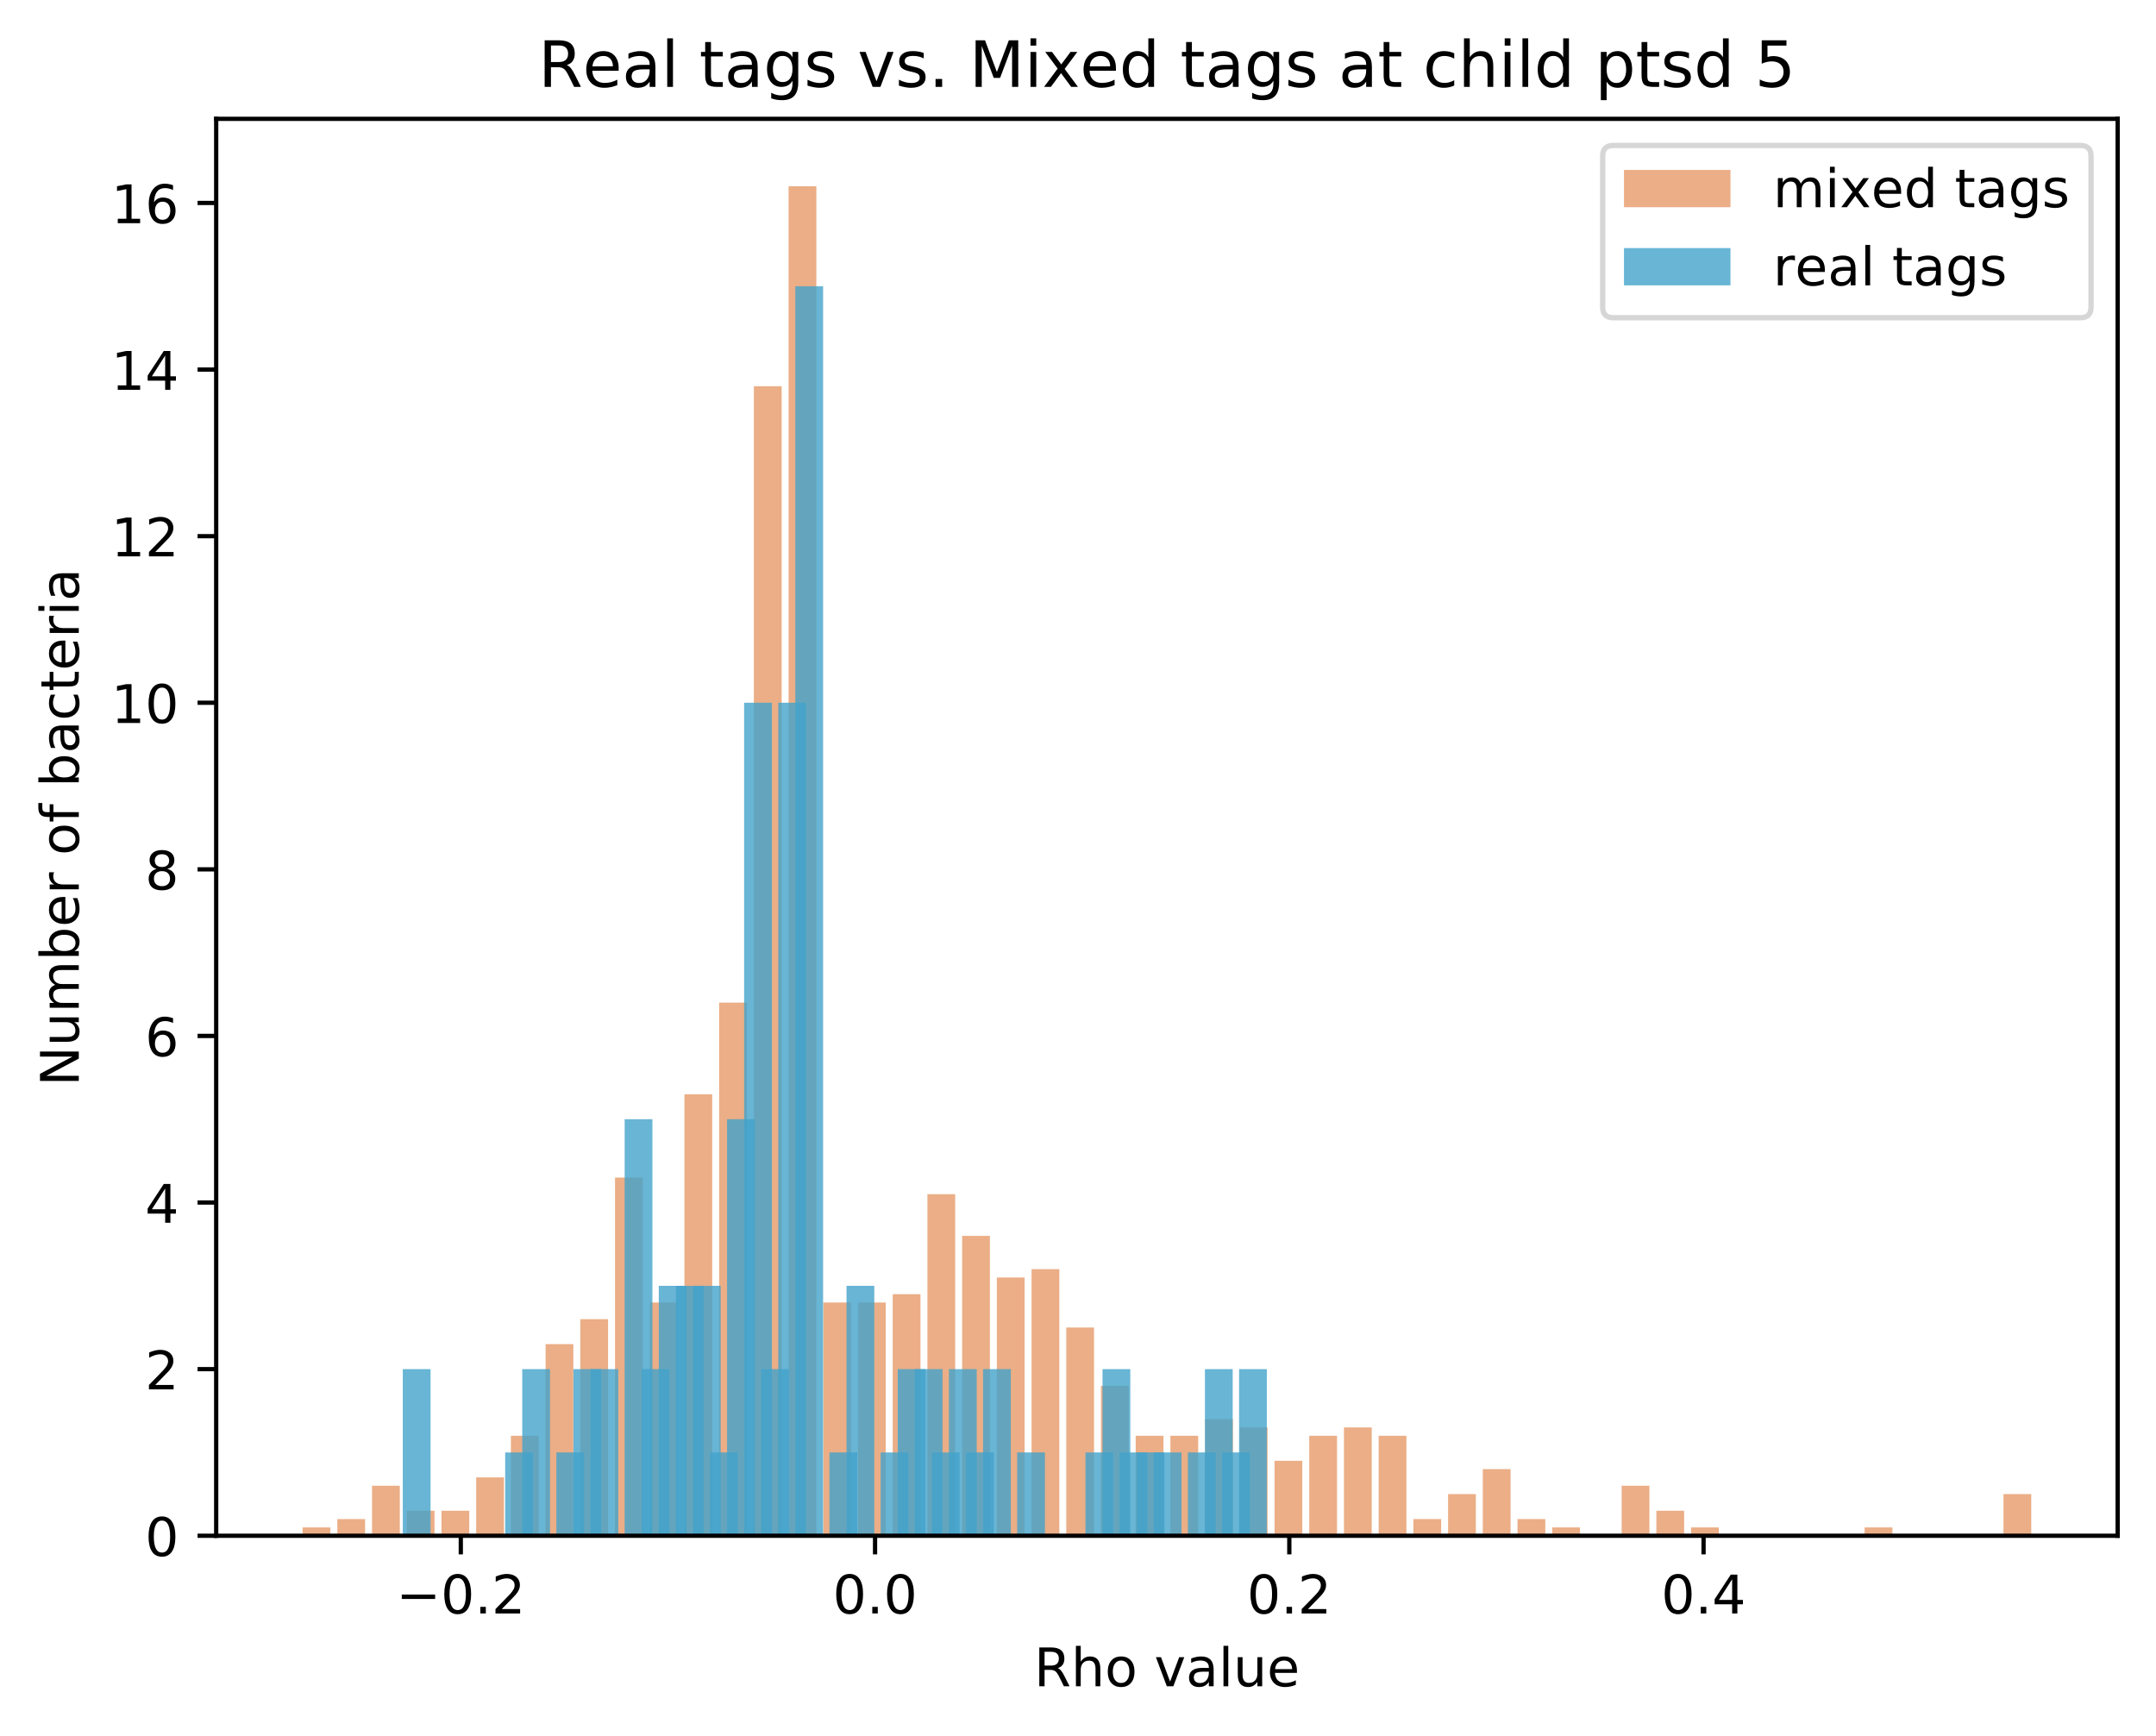 <?xml version="1.0" encoding="utf-8" standalone="no"?>
<!DOCTYPE svg PUBLIC "-//W3C//DTD SVG 1.1//EN"
  "http://www.w3.org/Graphics/SVG/1.1/DTD/svg11.dtd">
<!-- Created with matplotlib (https://matplotlib.org/) -->
<svg height="325.986pt" version="1.1" viewBox="0 0 404.923 325.986" width="404.923pt" xmlns="http://www.w3.org/2000/svg" xmlns:xlink="http://www.w3.org/1999/xlink">
 <defs>
  <style type="text/css">
*{stroke-linecap:butt;stroke-linejoin:round;}
  </style>
 </defs>
 <g id="figure_1">
  <g id="patch_1">
   <path d="M 0 325.986 
L 404.923 325.986 
L 404.923 0 
L 0 0 
z
" style="fill:#ffffff;"/>
  </g>
  <g id="axes_1">
   <g id="patch_2">
    <path d="M 40.603 288.43 
L 397.723 288.43 
L 397.723 22.318 
L 40.603 22.318 
z
" style="fill:#ffffff;"/>
   </g>
   <g id="patch_3">
    <path clip-path="url(#p19f47b5f34)" d="M 56.836 288.43 
L 62.051 288.43 
L 62.051 286.866 
L 56.836 286.866 
z
" style="fill:#d95f0e;opacity:0.5;"/>
   </g>
   <g id="patch_4">
    <path clip-path="url(#p19f47b5f34)" d="M 63.355 288.43 
L 68.57 288.43 
L 68.57 285.301 
L 63.355 285.301 
z
" style="fill:#d95f0e;opacity:0.5;"/>
   </g>
   <g id="patch_5">
    <path clip-path="url(#p19f47b5f34)" d="M 69.874 288.43 
L 75.09 288.43 
L 75.09 279.043 
L 69.874 279.043 
z
" style="fill:#d95f0e;opacity:0.5;"/>
   </g>
   <g id="patch_6">
    <path clip-path="url(#p19f47b5f34)" d="M 76.393 288.43 
L 81.609 288.43 
L 81.609 283.737 
L 76.393 283.737 
z
" style="fill:#d95f0e;opacity:0.5;"/>
   </g>
   <g id="patch_7">
    <path clip-path="url(#p19f47b5f34)" d="M 82.913 288.43 
L 88.128 288.43 
L 88.128 283.737 
L 82.913 283.737 
z
" style="fill:#d95f0e;opacity:0.5;"/>
   </g>
   <g id="patch_8">
    <path clip-path="url(#p19f47b5f34)" d="M 89.432 288.43 
L 94.647 288.43 
L 94.647 277.479 
L 89.432 277.479 
z
" style="fill:#d95f0e;opacity:0.5;"/>
   </g>
   <g id="patch_9">
    <path clip-path="url(#p19f47b5f34)" d="M 95.951 288.43 
L 101.166 288.43 
L 101.166 269.657 
L 95.951 269.657 
z
" style="fill:#d95f0e;opacity:0.5;"/>
   </g>
   <g id="patch_10">
    <path clip-path="url(#p19f47b5f34)" d="M 102.47 288.43 
L 107.685 288.43 
L 107.685 252.448 
L 102.47 252.448 
z
" style="fill:#d95f0e;opacity:0.5;"/>
   </g>
   <g id="patch_11">
    <path clip-path="url(#p19f47b5f34)" d="M 108.989 288.43 
L 114.205 288.43 
L 114.205 247.755 
L 108.989 247.755 
z
" style="fill:#d95f0e;opacity:0.5;"/>
   </g>
   <g id="patch_12">
    <path clip-path="url(#p19f47b5f34)" d="M 115.508 288.43 
L 120.724 288.43 
L 120.724 221.159 
L 115.508 221.159 
z
" style="fill:#d95f0e;opacity:0.5;"/>
   </g>
   <g id="patch_13">
    <path clip-path="url(#p19f47b5f34)" d="M 122.028 288.43 
L 127.243 288.43 
L 127.243 244.626 
L 122.028 244.626 
z
" style="fill:#d95f0e;opacity:0.5;"/>
   </g>
   <g id="patch_14">
    <path clip-path="url(#p19f47b5f34)" d="M 128.547 288.43 
L 133.762 288.43 
L 133.762 205.515 
L 128.547 205.515 
z
" style="fill:#d95f0e;opacity:0.5;"/>
   </g>
   <g id="patch_15">
    <path clip-path="url(#p19f47b5f34)" d="M 135.066 288.43 
L 140.281 288.43 
L 140.281 188.306 
L 135.066 188.306 
z
" style="fill:#d95f0e;opacity:0.5;"/>
   </g>
   <g id="patch_16">
    <path clip-path="url(#p19f47b5f34)" d="M 141.585 288.43 
L 146.8 288.43 
L 146.8 72.537 
L 141.585 72.537 
z
" style="fill:#d95f0e;opacity:0.5;"/>
   </g>
   <g id="patch_17">
    <path clip-path="url(#p19f47b5f34)" d="M 148.104 288.43 
L 153.32 288.43 
L 153.32 34.99 
L 148.104 34.99 
z
" style="fill:#d95f0e;opacity:0.5;"/>
   </g>
   <g id="patch_18">
    <path clip-path="url(#p19f47b5f34)" d="M 154.623 288.43 
L 159.839 288.43 
L 159.839 244.626 
L 154.623 244.626 
z
" style="fill:#d95f0e;opacity:0.5;"/>
   </g>
   <g id="patch_19">
    <path clip-path="url(#p19f47b5f34)" d="M 161.143 288.43 
L 166.358 288.43 
L 166.358 244.626 
L 161.143 244.626 
z
" style="fill:#d95f0e;opacity:0.5;"/>
   </g>
   <g id="patch_20">
    <path clip-path="url(#p19f47b5f34)" d="M 167.662 288.43 
L 172.877 288.43 
L 172.877 243.061 
L 167.662 243.061 
z
" style="fill:#d95f0e;opacity:0.5;"/>
   </g>
   <g id="patch_21">
    <path clip-path="url(#p19f47b5f34)" d="M 174.181 288.43 
L 179.396 288.43 
L 179.396 224.288 
L 174.181 224.288 
z
" style="fill:#d95f0e;opacity:0.5;"/>
   </g>
   <g id="patch_22">
    <path clip-path="url(#p19f47b5f34)" d="M 180.7 288.43 
L 185.915 288.43 
L 185.915 232.11 
L 180.7 232.11 
z
" style="fill:#d95f0e;opacity:0.5;"/>
   </g>
   <g id="patch_23">
    <path clip-path="url(#p19f47b5f34)" d="M 187.219 288.43 
L 192.435 288.43 
L 192.435 239.932 
L 187.219 239.932 
z
" style="fill:#d95f0e;opacity:0.5;"/>
   </g>
   <g id="patch_24">
    <path clip-path="url(#p19f47b5f34)" d="M 193.738 288.43 
L 198.954 288.43 
L 198.954 238.368 
L 193.738 238.368 
z
" style="fill:#d95f0e;opacity:0.5;"/>
   </g>
   <g id="patch_25">
    <path clip-path="url(#p19f47b5f34)" d="M 200.258 288.43 
L 205.473 288.43 
L 205.473 249.319 
L 200.258 249.319 
z
" style="fill:#d95f0e;opacity:0.5;"/>
   </g>
   <g id="patch_26">
    <path clip-path="url(#p19f47b5f34)" d="M 206.777 288.43 
L 211.992 288.43 
L 211.992 260.27 
L 206.777 260.27 
z
" style="fill:#d95f0e;opacity:0.5;"/>
   </g>
   <g id="patch_27">
    <path clip-path="url(#p19f47b5f34)" d="M 213.296 288.43 
L 218.511 288.43 
L 218.511 269.657 
L 213.296 269.657 
z
" style="fill:#d95f0e;opacity:0.5;"/>
   </g>
   <g id="patch_28">
    <path clip-path="url(#p19f47b5f34)" d="M 219.815 288.43 
L 225.03 288.43 
L 225.03 269.657 
L 219.815 269.657 
z
" style="fill:#d95f0e;opacity:0.5;"/>
   </g>
   <g id="patch_29">
    <path clip-path="url(#p19f47b5f34)" d="M 226.334 288.43 
L 231.55 288.43 
L 231.55 266.528 
L 226.334 266.528 
z
" style="fill:#d95f0e;opacity:0.5;"/>
   </g>
   <g id="patch_30">
    <path clip-path="url(#p19f47b5f34)" d="M 232.853 288.43 
L 238.069 288.43 
L 238.069 268.092 
L 232.853 268.092 
z
" style="fill:#d95f0e;opacity:0.5;"/>
   </g>
   <g id="patch_31">
    <path clip-path="url(#p19f47b5f34)" d="M 239.373 288.43 
L 244.588 288.43 
L 244.588 274.35 
L 239.373 274.35 
z
" style="fill:#d95f0e;opacity:0.5;"/>
   </g>
   <g id="patch_32">
    <path clip-path="url(#p19f47b5f34)" d="M 245.892 288.43 
L 251.107 288.43 
L 251.107 269.657 
L 245.892 269.657 
z
" style="fill:#d95f0e;opacity:0.5;"/>
   </g>
   <g id="patch_33">
    <path clip-path="url(#p19f47b5f34)" d="M 252.411 288.43 
L 257.626 288.43 
L 257.626 268.092 
L 252.411 268.092 
z
" style="fill:#d95f0e;opacity:0.5;"/>
   </g>
   <g id="patch_34">
    <path clip-path="url(#p19f47b5f34)" d="M 258.93 288.43 
L 264.145 288.43 
L 264.145 269.657 
L 258.93 269.657 
z
" style="fill:#d95f0e;opacity:0.5;"/>
   </g>
   <g id="patch_35">
    <path clip-path="url(#p19f47b5f34)" d="M 265.449 288.43 
L 270.665 288.43 
L 270.665 285.301 
L 265.449 285.301 
z
" style="fill:#d95f0e;opacity:0.5;"/>
   </g>
   <g id="patch_36">
    <path clip-path="url(#p19f47b5f34)" d="M 271.968 288.43 
L 277.184 288.43 
L 277.184 280.608 
L 271.968 280.608 
z
" style="fill:#d95f0e;opacity:0.5;"/>
   </g>
   <g id="patch_37">
    <path clip-path="url(#p19f47b5f34)" d="M 278.488 288.43 
L 283.703 288.43 
L 283.703 275.915 
L 278.488 275.915 
z
" style="fill:#d95f0e;opacity:0.5;"/>
   </g>
   <g id="patch_38">
    <path clip-path="url(#p19f47b5f34)" d="M 285.007 288.43 
L 290.222 288.43 
L 290.222 285.301 
L 285.007 285.301 
z
" style="fill:#d95f0e;opacity:0.5;"/>
   </g>
   <g id="patch_39">
    <path clip-path="url(#p19f47b5f34)" d="M 291.526 288.43 
L 296.741 288.43 
L 296.741 286.866 
L 291.526 286.866 
z
" style="fill:#d95f0e;opacity:0.5;"/>
   </g>
   <g id="patch_40">
    <path clip-path="url(#p19f47b5f34)" d="M 298.045 288.43 
L 303.26 288.43 
L 303.26 288.43 
L 298.045 288.43 
z
" style="fill:#d95f0e;opacity:0.5;"/>
   </g>
   <g id="patch_41">
    <path clip-path="url(#p19f47b5f34)" d="M 304.564 288.43 
L 309.78 288.43 
L 309.78 279.043 
L 304.564 279.043 
z
" style="fill:#d95f0e;opacity:0.5;"/>
   </g>
   <g id="patch_42">
    <path clip-path="url(#p19f47b5f34)" d="M 311.083 288.43 
L 316.299 288.43 
L 316.299 283.737 
L 311.083 283.737 
z
" style="fill:#d95f0e;opacity:0.5;"/>
   </g>
   <g id="patch_43">
    <path clip-path="url(#p19f47b5f34)" d="M 317.603 288.43 
L 322.818 288.43 
L 322.818 286.866 
L 317.603 286.866 
z
" style="fill:#d95f0e;opacity:0.5;"/>
   </g>
   <g id="patch_44">
    <path clip-path="url(#p19f47b5f34)" d="M 324.122 288.43 
L 329.337 288.43 
L 329.337 288.43 
L 324.122 288.43 
z
" style="fill:#d95f0e;opacity:0.5;"/>
   </g>
   <g id="patch_45">
    <path clip-path="url(#p19f47b5f34)" d="M 330.641 288.43 
L 335.856 288.43 
L 335.856 288.43 
L 330.641 288.43 
z
" style="fill:#d95f0e;opacity:0.5;"/>
   </g>
   <g id="patch_46">
    <path clip-path="url(#p19f47b5f34)" d="M 337.16 288.43 
L 342.375 288.43 
L 342.375 288.43 
L 337.16 288.43 
z
" style="fill:#d95f0e;opacity:0.5;"/>
   </g>
   <g id="patch_47">
    <path clip-path="url(#p19f47b5f34)" d="M 343.679 288.43 
L 348.895 288.43 
L 348.895 288.43 
L 343.679 288.43 
z
" style="fill:#d95f0e;opacity:0.5;"/>
   </g>
   <g id="patch_48">
    <path clip-path="url(#p19f47b5f34)" d="M 350.198 288.43 
L 355.414 288.43 
L 355.414 286.866 
L 350.198 286.866 
z
" style="fill:#d95f0e;opacity:0.5;"/>
   </g>
   <g id="patch_49">
    <path clip-path="url(#p19f47b5f34)" d="M 356.718 288.43 
L 361.933 288.43 
L 361.933 288.43 
L 356.718 288.43 
z
" style="fill:#d95f0e;opacity:0.5;"/>
   </g>
   <g id="patch_50">
    <path clip-path="url(#p19f47b5f34)" d="M 363.237 288.43 
L 368.452 288.43 
L 368.452 288.43 
L 363.237 288.43 
z
" style="fill:#d95f0e;opacity:0.5;"/>
   </g>
   <g id="patch_51">
    <path clip-path="url(#p19f47b5f34)" d="M 369.756 288.43 
L 374.971 288.43 
L 374.971 288.43 
L 369.756 288.43 
z
" style="fill:#d95f0e;opacity:0.5;"/>
   </g>
   <g id="patch_52">
    <path clip-path="url(#p19f47b5f34)" d="M 376.275 288.43 
L 381.49 288.43 
L 381.49 280.608 
L 376.275 280.608 
z
" style="fill:#d95f0e;opacity:0.5;"/>
   </g>
   <g id="patch_53">
    <path clip-path="url(#p19f47b5f34)" d="M 75.647 288.43 
L 80.862 288.43 
L 80.862 257.141 
L 75.647 257.141 
z
" style="fill:#43a2ca;opacity:0.8;"/>
   </g>
   <g id="patch_54">
    <path clip-path="url(#p19f47b5f34)" d="M 78.852 288.43 
L 84.068 288.43 
L 84.068 288.43 
L 78.852 288.43 
z
" style="fill:#43a2ca;opacity:0.8;"/>
   </g>
   <g id="patch_55">
    <path clip-path="url(#p19f47b5f34)" d="M 82.058 288.43 
L 87.273 288.43 
L 87.273 288.43 
L 82.058 288.43 
z
" style="fill:#43a2ca;opacity:0.8;"/>
   </g>
   <g id="patch_56">
    <path clip-path="url(#p19f47b5f34)" d="M 85.263 288.43 
L 90.478 288.43 
L 90.478 288.43 
L 85.263 288.43 
z
" style="fill:#43a2ca;opacity:0.8;"/>
   </g>
   <g id="patch_57">
    <path clip-path="url(#p19f47b5f34)" d="M 88.469 288.43 
L 93.684 288.43 
L 93.684 288.43 
L 88.469 288.43 
z
" style="fill:#43a2ca;opacity:0.8;"/>
   </g>
   <g id="patch_58">
    <path clip-path="url(#p19f47b5f34)" d="M 91.674 288.43 
L 96.889 288.43 
L 96.889 288.43 
L 91.674 288.43 
z
" style="fill:#43a2ca;opacity:0.8;"/>
   </g>
   <g id="patch_59">
    <path clip-path="url(#p19f47b5f34)" d="M 94.879 288.43 
L 100.095 288.43 
L 100.095 272.786 
L 94.879 272.786 
z
" style="fill:#43a2ca;opacity:0.8;"/>
   </g>
   <g id="patch_60">
    <path clip-path="url(#p19f47b5f34)" d="M 98.085 288.43 
L 103.3 288.43 
L 103.3 257.141 
L 98.085 257.141 
z
" style="fill:#43a2ca;opacity:0.8;"/>
   </g>
   <g id="patch_61">
    <path clip-path="url(#p19f47b5f34)" d="M 101.29 288.43 
L 106.505 288.43 
L 106.505 288.43 
L 101.29 288.43 
z
" style="fill:#43a2ca;opacity:0.8;"/>
   </g>
   <g id="patch_62">
    <path clip-path="url(#p19f47b5f34)" d="M 104.495 288.43 
L 109.711 288.43 
L 109.711 272.786 
L 104.495 272.786 
z
" style="fill:#43a2ca;opacity:0.8;"/>
   </g>
   <g id="patch_63">
    <path clip-path="url(#p19f47b5f34)" d="M 107.701 288.43 
L 112.916 288.43 
L 112.916 257.141 
L 107.701 257.141 
z
" style="fill:#43a2ca;opacity:0.8;"/>
   </g>
   <g id="patch_64">
    <path clip-path="url(#p19f47b5f34)" d="M 110.906 288.43 
L 116.122 288.43 
L 116.122 257.141 
L 110.906 257.141 
z
" style="fill:#43a2ca;opacity:0.8;"/>
   </g>
   <g id="patch_65">
    <path clip-path="url(#p19f47b5f34)" d="M 114.112 288.43 
L 119.327 288.43 
L 119.327 288.43 
L 114.112 288.43 
z
" style="fill:#43a2ca;opacity:0.8;"/>
   </g>
   <g id="patch_66">
    <path clip-path="url(#p19f47b5f34)" d="M 117.317 288.43 
L 122.532 288.43 
L 122.532 210.208 
L 117.317 210.208 
z
" style="fill:#43a2ca;opacity:0.8;"/>
   </g>
   <g id="patch_67">
    <path clip-path="url(#p19f47b5f34)" d="M 120.522 288.43 
L 125.738 288.43 
L 125.738 257.141 
L 120.522 257.141 
z
" style="fill:#43a2ca;opacity:0.8;"/>
   </g>
   <g id="patch_68">
    <path clip-path="url(#p19f47b5f34)" d="M 123.728 288.43 
L 128.943 288.43 
L 128.943 241.497 
L 123.728 241.497 
z
" style="fill:#43a2ca;opacity:0.8;"/>
   </g>
   <g id="patch_69">
    <path clip-path="url(#p19f47b5f34)" d="M 126.933 288.43 
L 132.148 288.43 
L 132.148 241.497 
L 126.933 241.497 
z
" style="fill:#43a2ca;opacity:0.8;"/>
   </g>
   <g id="patch_70">
    <path clip-path="url(#p19f47b5f34)" d="M 130.138 288.43 
L 135.354 288.43 
L 135.354 241.497 
L 130.138 241.497 
z
" style="fill:#43a2ca;opacity:0.8;"/>
   </g>
   <g id="patch_71">
    <path clip-path="url(#p19f47b5f34)" d="M 133.344 288.43 
L 138.559 288.43 
L 138.559 272.786 
L 133.344 272.786 
z
" style="fill:#43a2ca;opacity:0.8;"/>
   </g>
   <g id="patch_72">
    <path clip-path="url(#p19f47b5f34)" d="M 136.549 288.43 
L 141.765 288.43 
L 141.765 210.208 
L 136.549 210.208 
z
" style="fill:#43a2ca;opacity:0.8;"/>
   </g>
   <g id="patch_73">
    <path clip-path="url(#p19f47b5f34)" d="M 139.755 288.43 
L 144.97 288.43 
L 144.97 131.986 
L 139.755 131.986 
z
" style="fill:#43a2ca;opacity:0.8;"/>
   </g>
   <g id="patch_74">
    <path clip-path="url(#p19f47b5f34)" d="M 142.96 288.43 
L 148.175 288.43 
L 148.175 257.141 
L 142.96 257.141 
z
" style="fill:#43a2ca;opacity:0.8;"/>
   </g>
   <g id="patch_75">
    <path clip-path="url(#p19f47b5f34)" d="M 146.165 288.43 
L 151.381 288.43 
L 151.381 131.986 
L 146.165 131.986 
z
" style="fill:#43a2ca;opacity:0.8;"/>
   </g>
   <g id="patch_76">
    <path clip-path="url(#p19f47b5f34)" d="M 149.371 288.43 
L 154.586 288.43 
L 154.586 53.763 
L 149.371 53.763 
z
" style="fill:#43a2ca;opacity:0.8;"/>
   </g>
   <g id="patch_77">
    <path clip-path="url(#p19f47b5f34)" d="M 152.576 288.43 
L 157.792 288.43 
L 157.792 288.43 
L 152.576 288.43 
z
" style="fill:#43a2ca;opacity:0.8;"/>
   </g>
   <g id="patch_78">
    <path clip-path="url(#p19f47b5f34)" d="M 155.782 288.43 
L 160.997 288.43 
L 160.997 272.786 
L 155.782 272.786 
z
" style="fill:#43a2ca;opacity:0.8;"/>
   </g>
   <g id="patch_79">
    <path clip-path="url(#p19f47b5f34)" d="M 158.987 288.43 
L 164.202 288.43 
L 164.202 241.497 
L 158.987 241.497 
z
" style="fill:#43a2ca;opacity:0.8;"/>
   </g>
   <g id="patch_80">
    <path clip-path="url(#p19f47b5f34)" d="M 162.192 288.43 
L 167.408 288.43 
L 167.408 288.43 
L 162.192 288.43 
z
" style="fill:#43a2ca;opacity:0.8;"/>
   </g>
   <g id="patch_81">
    <path clip-path="url(#p19f47b5f34)" d="M 165.398 288.43 
L 170.613 288.43 
L 170.613 272.786 
L 165.398 272.786 
z
" style="fill:#43a2ca;opacity:0.8;"/>
   </g>
   <g id="patch_82">
    <path clip-path="url(#p19f47b5f34)" d="M 168.603 288.43 
L 173.818 288.43 
L 173.818 257.141 
L 168.603 257.141 
z
" style="fill:#43a2ca;opacity:0.8;"/>
   </g>
   <g id="patch_83">
    <path clip-path="url(#p19f47b5f34)" d="M 171.808 288.43 
L 177.024 288.43 
L 177.024 257.141 
L 171.808 257.141 
z
" style="fill:#43a2ca;opacity:0.8;"/>
   </g>
   <g id="patch_84">
    <path clip-path="url(#p19f47b5f34)" d="M 175.014 288.43 
L 180.229 288.43 
L 180.229 272.786 
L 175.014 272.786 
z
" style="fill:#43a2ca;opacity:0.8;"/>
   </g>
   <g id="patch_85">
    <path clip-path="url(#p19f47b5f34)" d="M 178.219 288.43 
L 183.435 288.43 
L 183.435 257.141 
L 178.219 257.141 
z
" style="fill:#43a2ca;opacity:0.8;"/>
   </g>
   <g id="patch_86">
    <path clip-path="url(#p19f47b5f34)" d="M 181.425 288.43 
L 186.64 288.43 
L 186.64 272.786 
L 181.425 272.786 
z
" style="fill:#43a2ca;opacity:0.8;"/>
   </g>
   <g id="patch_87">
    <path clip-path="url(#p19f47b5f34)" d="M 184.63 288.43 
L 189.845 288.43 
L 189.845 257.141 
L 184.63 257.141 
z
" style="fill:#43a2ca;opacity:0.8;"/>
   </g>
   <g id="patch_88">
    <path clip-path="url(#p19f47b5f34)" d="M 187.835 288.43 
L 193.051 288.43 
L 193.051 288.43 
L 187.835 288.43 
z
" style="fill:#43a2ca;opacity:0.8;"/>
   </g>
   <g id="patch_89">
    <path clip-path="url(#p19f47b5f34)" d="M 191.041 288.43 
L 196.256 288.43 
L 196.256 272.786 
L 191.041 272.786 
z
" style="fill:#43a2ca;opacity:0.8;"/>
   </g>
   <g id="patch_90">
    <path clip-path="url(#p19f47b5f34)" d="M 194.246 288.43 
L 199.462 288.43 
L 199.462 288.43 
L 194.246 288.43 
z
" style="fill:#43a2ca;opacity:0.8;"/>
   </g>
   <g id="patch_91">
    <path clip-path="url(#p19f47b5f34)" d="M 197.452 288.43 
L 202.667 288.43 
L 202.667 288.43 
L 197.452 288.43 
z
" style="fill:#43a2ca;opacity:0.8;"/>
   </g>
   <g id="patch_92">
    <path clip-path="url(#p19f47b5f34)" d="M 200.657 288.43 
L 205.872 288.43 
L 205.872 288.43 
L 200.657 288.43 
z
" style="fill:#43a2ca;opacity:0.8;"/>
   </g>
   <g id="patch_93">
    <path clip-path="url(#p19f47b5f34)" d="M 203.862 288.43 
L 209.078 288.43 
L 209.078 272.786 
L 203.862 272.786 
z
" style="fill:#43a2ca;opacity:0.8;"/>
   </g>
   <g id="patch_94">
    <path clip-path="url(#p19f47b5f34)" d="M 207.068 288.43 
L 212.283 288.43 
L 212.283 257.141 
L 207.068 257.141 
z
" style="fill:#43a2ca;opacity:0.8;"/>
   </g>
   <g id="patch_95">
    <path clip-path="url(#p19f47b5f34)" d="M 210.273 288.43 
L 215.488 288.43 
L 215.488 272.786 
L 210.273 272.786 
z
" style="fill:#43a2ca;opacity:0.8;"/>
   </g>
   <g id="patch_96">
    <path clip-path="url(#p19f47b5f34)" d="M 213.478 288.43 
L 218.694 288.43 
L 218.694 272.786 
L 213.478 272.786 
z
" style="fill:#43a2ca;opacity:0.8;"/>
   </g>
   <g id="patch_97">
    <path clip-path="url(#p19f47b5f34)" d="M 216.684 288.43 
L 221.899 288.43 
L 221.899 272.786 
L 216.684 272.786 
z
" style="fill:#43a2ca;opacity:0.8;"/>
   </g>
   <g id="patch_98">
    <path clip-path="url(#p19f47b5f34)" d="M 219.889 288.43 
L 225.105 288.43 
L 225.105 288.43 
L 219.889 288.43 
z
" style="fill:#43a2ca;opacity:0.8;"/>
   </g>
   <g id="patch_99">
    <path clip-path="url(#p19f47b5f34)" d="M 223.095 288.43 
L 228.31 288.43 
L 228.31 272.786 
L 223.095 272.786 
z
" style="fill:#43a2ca;opacity:0.8;"/>
   </g>
   <g id="patch_100">
    <path clip-path="url(#p19f47b5f34)" d="M 226.3 288.43 
L 231.515 288.43 
L 231.515 257.141 
L 226.3 257.141 
z
" style="fill:#43a2ca;opacity:0.8;"/>
   </g>
   <g id="patch_101">
    <path clip-path="url(#p19f47b5f34)" d="M 229.505 288.43 
L 234.721 288.43 
L 234.721 272.786 
L 229.505 272.786 
z
" style="fill:#43a2ca;opacity:0.8;"/>
   </g>
   <g id="patch_102">
    <path clip-path="url(#p19f47b5f34)" d="M 232.711 288.43 
L 237.926 288.43 
L 237.926 257.141 
L 232.711 257.141 
z
" style="fill:#43a2ca;opacity:0.8;"/>
   </g>
   <g id="matplotlib.axis_1">
    <g id="xtick_1">
     <g id="line2d_1">
      <defs>
       <path d="M 0 0 
L 0 3.5 
" id="m44a8533fdb" style="stroke:#000000;stroke-width:0.8;"/>
      </defs>
      <g>
       <use style="stroke:#000000;stroke-width:0.8;" x="86.545" xlink:href="#m44a8533fdb" y="288.43"/>
      </g>
     </g>
     <g id="text_1">
      <!-- −0.2 -->
      <defs>
       <path d="M 10.594 35.5 
L 73.188 35.5 
L 73.188 27.203 
L 10.594 27.203 
z
" id="DejaVuSans-8722"/>
       <path d="M 31.781 66.406 
Q 24.172 66.406 20.328 58.906 
Q 16.5 51.422 16.5 36.375 
Q 16.5 21.391 20.328 13.891 
Q 24.172 6.391 31.781 6.391 
Q 39.453 6.391 43.281 13.891 
Q 47.125 21.391 47.125 36.375 
Q 47.125 51.422 43.281 58.906 
Q 39.453 66.406 31.781 66.406 
z
M 31.781 74.219 
Q 44.047 74.219 50.516 64.516 
Q 56.984 54.828 56.984 36.375 
Q 56.984 17.969 50.516 8.266 
Q 44.047 -1.422 31.781 -1.422 
Q 19.531 -1.422 13.062 8.266 
Q 6.594 17.969 6.594 36.375 
Q 6.594 54.828 13.062 64.516 
Q 19.531 74.219 31.781 74.219 
z
" id="DejaVuSans-48"/>
       <path d="M 10.688 12.406 
L 21 12.406 
L 21 0 
L 10.688 0 
z
" id="DejaVuSans-46"/>
       <path d="M 19.188 8.297 
L 53.609 8.297 
L 53.609 0 
L 7.328 0 
L 7.328 8.297 
Q 12.938 14.109 22.625 23.891 
Q 32.328 33.688 34.812 36.531 
Q 39.547 41.844 41.422 45.531 
Q 43.312 49.219 43.312 52.781 
Q 43.312 58.594 39.234 62.25 
Q 35.156 65.922 28.609 65.922 
Q 23.969 65.922 18.812 64.312 
Q 13.672 62.703 7.812 59.422 
L 7.812 69.391 
Q 13.766 71.781 18.938 73 
Q 24.125 74.219 28.422 74.219 
Q 39.75 74.219 46.484 68.547 
Q 53.219 62.891 53.219 53.422 
Q 53.219 48.922 51.531 44.891 
Q 49.859 40.875 45.406 35.406 
Q 44.188 33.984 37.641 27.219 
Q 31.109 20.453 19.188 8.297 
z
" id="DejaVuSans-50"/>
      </defs>
      <g transform="translate(74.404 303.029)scale(0.1 -0.1)">
       <use xlink:href="#DejaVuSans-8722"/>
       <use x="83.789" xlink:href="#DejaVuSans-48"/>
       <use x="147.412" xlink:href="#DejaVuSans-46"/>
       <use x="179.199" xlink:href="#DejaVuSans-50"/>
      </g>
     </g>
    </g>
    <g id="xtick_2">
     <g id="line2d_2">
      <g>
       <use style="stroke:#000000;stroke-width:0.8;" x="164.346" xlink:href="#m44a8533fdb" y="288.43"/>
      </g>
     </g>
     <g id="text_2">
      <!-- 0.0 -->
      <g transform="translate(156.395 303.029)scale(0.1 -0.1)">
       <use xlink:href="#DejaVuSans-48"/>
       <use x="63.623" xlink:href="#DejaVuSans-46"/>
       <use x="95.41" xlink:href="#DejaVuSans-48"/>
      </g>
     </g>
    </g>
    <g id="xtick_3">
     <g id="line2d_3">
      <g>
       <use style="stroke:#000000;stroke-width:0.8;" x="242.148" xlink:href="#m44a8533fdb" y="288.43"/>
      </g>
     </g>
     <g id="text_3">
      <!-- 0.2 -->
      <g transform="translate(234.196 303.029)scale(0.1 -0.1)">
       <use xlink:href="#DejaVuSans-48"/>
       <use x="63.623" xlink:href="#DejaVuSans-46"/>
       <use x="95.41" xlink:href="#DejaVuSans-50"/>
      </g>
     </g>
    </g>
    <g id="xtick_4">
     <g id="line2d_4">
      <g>
       <use style="stroke:#000000;stroke-width:0.8;" x="319.949" xlink:href="#m44a8533fdb" y="288.43"/>
      </g>
     </g>
     <g id="text_4">
      <!-- 0.4 -->
      <defs>
       <path d="M 37.797 64.312 
L 12.891 25.391 
L 37.797 25.391 
z
M 35.203 72.906 
L 47.609 72.906 
L 47.609 25.391 
L 58.016 25.391 
L 58.016 17.188 
L 47.609 17.188 
L 47.609 0 
L 37.797 0 
L 37.797 17.188 
L 4.891 17.188 
L 4.891 26.703 
z
" id="DejaVuSans-52"/>
      </defs>
      <g transform="translate(311.997 303.029)scale(0.1 -0.1)">
       <use xlink:href="#DejaVuSans-48"/>
       <use x="63.623" xlink:href="#DejaVuSans-46"/>
       <use x="95.41" xlink:href="#DejaVuSans-52"/>
      </g>
     </g>
    </g>
    <g id="text_5">
     <!-- Rho value -->
     <defs>
      <path d="M 44.391 34.188 
Q 47.562 33.109 50.562 29.594 
Q 53.562 26.078 56.594 19.922 
L 66.609 0 
L 56 0 
L 46.688 18.703 
Q 43.062 26.031 39.672 28.422 
Q 36.281 30.812 30.422 30.812 
L 19.672 30.812 
L 19.672 0 
L 9.812 0 
L 9.812 72.906 
L 32.078 72.906 
Q 44.578 72.906 50.734 67.672 
Q 56.891 62.453 56.891 51.906 
Q 56.891 45.016 53.688 40.469 
Q 50.484 35.938 44.391 34.188 
z
M 19.672 64.797 
L 19.672 38.922 
L 32.078 38.922 
Q 39.203 38.922 42.844 42.219 
Q 46.484 45.516 46.484 51.906 
Q 46.484 58.297 42.844 61.547 
Q 39.203 64.797 32.078 64.797 
z
" id="DejaVuSans-82"/>
      <path d="M 54.891 33.016 
L 54.891 0 
L 45.906 0 
L 45.906 32.719 
Q 45.906 40.484 42.875 44.328 
Q 39.844 48.188 33.797 48.188 
Q 26.516 48.188 22.312 43.547 
Q 18.109 38.922 18.109 30.906 
L 18.109 0 
L 9.078 0 
L 9.078 75.984 
L 18.109 75.984 
L 18.109 46.188 
Q 21.344 51.125 25.703 53.562 
Q 30.078 56 35.797 56 
Q 45.219 56 50.047 50.172 
Q 54.891 44.344 54.891 33.016 
z
" id="DejaVuSans-104"/>
      <path d="M 30.609 48.391 
Q 23.391 48.391 19.188 42.75 
Q 14.984 37.109 14.984 27.297 
Q 14.984 17.484 19.156 11.844 
Q 23.344 6.203 30.609 6.203 
Q 37.797 6.203 41.984 11.859 
Q 46.188 17.531 46.188 27.297 
Q 46.188 37.016 41.984 42.703 
Q 37.797 48.391 30.609 48.391 
z
M 30.609 56 
Q 42.328 56 49.016 48.375 
Q 55.719 40.766 55.719 27.297 
Q 55.719 13.875 49.016 6.219 
Q 42.328 -1.422 30.609 -1.422 
Q 18.844 -1.422 12.172 6.219 
Q 5.516 13.875 5.516 27.297 
Q 5.516 40.766 12.172 48.375 
Q 18.844 56 30.609 56 
z
" id="DejaVuSans-111"/>
      <path id="DejaVuSans-32"/>
      <path d="M 2.984 54.688 
L 12.5 54.688 
L 29.594 8.797 
L 46.688 54.688 
L 56.203 54.688 
L 35.688 0 
L 23.484 0 
z
" id="DejaVuSans-118"/>
      <path d="M 34.281 27.484 
Q 23.391 27.484 19.188 25 
Q 14.984 22.516 14.984 16.5 
Q 14.984 11.719 18.141 8.906 
Q 21.297 6.109 26.703 6.109 
Q 34.188 6.109 38.703 11.406 
Q 43.219 16.703 43.219 25.484 
L 43.219 27.484 
z
M 52.203 31.203 
L 52.203 0 
L 43.219 0 
L 43.219 8.297 
Q 40.141 3.328 35.547 0.953 
Q 30.953 -1.422 24.312 -1.422 
Q 15.922 -1.422 10.953 3.297 
Q 6 8.016 6 15.922 
Q 6 25.141 12.172 29.828 
Q 18.359 34.516 30.609 34.516 
L 43.219 34.516 
L 43.219 35.406 
Q 43.219 41.609 39.141 45 
Q 35.062 48.391 27.688 48.391 
Q 23 48.391 18.547 47.266 
Q 14.109 46.141 10.016 43.891 
L 10.016 52.203 
Q 14.938 54.109 19.578 55.047 
Q 24.219 56 28.609 56 
Q 40.484 56 46.344 49.844 
Q 52.203 43.703 52.203 31.203 
z
" id="DejaVuSans-97"/>
      <path d="M 9.422 75.984 
L 18.406 75.984 
L 18.406 0 
L 9.422 0 
z
" id="DejaVuSans-108"/>
      <path d="M 8.5 21.578 
L 8.5 54.688 
L 17.484 54.688 
L 17.484 21.922 
Q 17.484 14.156 20.5 10.266 
Q 23.531 6.391 29.594 6.391 
Q 36.859 6.391 41.078 11.031 
Q 45.312 15.672 45.312 23.688 
L 45.312 54.688 
L 54.297 54.688 
L 54.297 0 
L 45.312 0 
L 45.312 8.406 
Q 42.047 3.422 37.719 1 
Q 33.406 -1.422 27.688 -1.422 
Q 18.266 -1.422 13.375 4.438 
Q 8.5 10.297 8.5 21.578 
z
M 31.109 56 
z
" id="DejaVuSans-117"/>
      <path d="M 56.203 29.594 
L 56.203 25.203 
L 14.891 25.203 
Q 15.484 15.922 20.484 11.062 
Q 25.484 6.203 34.422 6.203 
Q 39.594 6.203 44.453 7.469 
Q 49.312 8.734 54.109 11.281 
L 54.109 2.781 
Q 49.266 0.734 44.188 -0.344 
Q 39.109 -1.422 33.891 -1.422 
Q 20.797 -1.422 13.156 6.188 
Q 5.516 13.812 5.516 26.812 
Q 5.516 40.234 12.766 48.109 
Q 20.016 56 32.328 56 
Q 43.359 56 49.781 48.891 
Q 56.203 41.797 56.203 29.594 
z
M 47.219 32.234 
Q 47.125 39.594 43.094 43.984 
Q 39.062 48.391 32.422 48.391 
Q 24.906 48.391 20.391 44.141 
Q 15.875 39.891 15.188 32.172 
z
" id="DejaVuSans-101"/>
     </defs>
     <g transform="translate(194.214 316.707)scale(0.1 -0.1)">
      <use xlink:href="#DejaVuSans-82"/>
      <use x="69.482" xlink:href="#DejaVuSans-104"/>
      <use x="132.861" xlink:href="#DejaVuSans-111"/>
      <use x="194.043" xlink:href="#DejaVuSans-32"/>
      <use x="225.83" xlink:href="#DejaVuSans-118"/>
      <use x="285.01" xlink:href="#DejaVuSans-97"/>
      <use x="346.289" xlink:href="#DejaVuSans-108"/>
      <use x="374.072" xlink:href="#DejaVuSans-117"/>
      <use x="437.451" xlink:href="#DejaVuSans-101"/>
     </g>
    </g>
   </g>
   <g id="matplotlib.axis_2">
    <g id="ytick_1">
     <g id="line2d_5">
      <defs>
       <path d="M 0 0 
L -3.5 0 
" id="m8a1cadc4f7" style="stroke:#000000;stroke-width:0.8;"/>
      </defs>
      <g>
       <use style="stroke:#000000;stroke-width:0.8;" x="40.603" xlink:href="#m8a1cadc4f7" y="288.43"/>
      </g>
     </g>
     <g id="text_6">
      <!-- 0 -->
      <g transform="translate(27.241 292.229)scale(0.1 -0.1)">
       <use xlink:href="#DejaVuSans-48"/>
      </g>
     </g>
    </g>
    <g id="ytick_2">
     <g id="line2d_6">
      <g>
       <use style="stroke:#000000;stroke-width:0.8;" x="40.603" xlink:href="#m8a1cadc4f7" y="257.141"/>
      </g>
     </g>
     <g id="text_7">
      <!-- 2 -->
      <g transform="translate(27.241 260.94)scale(0.1 -0.1)">
       <use xlink:href="#DejaVuSans-50"/>
      </g>
     </g>
    </g>
    <g id="ytick_3">
     <g id="line2d_7">
      <g>
       <use style="stroke:#000000;stroke-width:0.8;" x="40.603" xlink:href="#m8a1cadc4f7" y="225.852"/>
      </g>
     </g>
     <g id="text_8">
      <!-- 4 -->
      <g transform="translate(27.241 229.652)scale(0.1 -0.1)">
       <use xlink:href="#DejaVuSans-52"/>
      </g>
     </g>
    </g>
    <g id="ytick_4">
     <g id="line2d_8">
      <g>
       <use style="stroke:#000000;stroke-width:0.8;" x="40.603" xlink:href="#m8a1cadc4f7" y="194.563"/>
      </g>
     </g>
     <g id="text_9">
      <!-- 6 -->
      <defs>
       <path d="M 33.016 40.375 
Q 26.375 40.375 22.484 35.828 
Q 18.609 31.297 18.609 23.391 
Q 18.609 15.531 22.484 10.953 
Q 26.375 6.391 33.016 6.391 
Q 39.656 6.391 43.531 10.953 
Q 47.406 15.531 47.406 23.391 
Q 47.406 31.297 43.531 35.828 
Q 39.656 40.375 33.016 40.375 
z
M 52.594 71.297 
L 52.594 62.312 
Q 48.875 64.062 45.094 64.984 
Q 41.312 65.922 37.594 65.922 
Q 27.828 65.922 22.672 59.328 
Q 17.531 52.734 16.797 39.406 
Q 19.672 43.656 24.016 45.922 
Q 28.375 48.188 33.594 48.188 
Q 44.578 48.188 50.953 41.516 
Q 57.328 34.859 57.328 23.391 
Q 57.328 12.156 50.688 5.359 
Q 44.047 -1.422 33.016 -1.422 
Q 20.359 -1.422 13.672 8.266 
Q 6.984 17.969 6.984 36.375 
Q 6.984 53.656 15.188 63.938 
Q 23.391 74.219 37.203 74.219 
Q 40.922 74.219 44.703 73.484 
Q 48.484 72.75 52.594 71.297 
z
" id="DejaVuSans-54"/>
      </defs>
      <g transform="translate(27.241 198.363)scale(0.1 -0.1)">
       <use xlink:href="#DejaVuSans-54"/>
      </g>
     </g>
    </g>
    <g id="ytick_5">
     <g id="line2d_9">
      <g>
       <use style="stroke:#000000;stroke-width:0.8;" x="40.603" xlink:href="#m8a1cadc4f7" y="163.275"/>
      </g>
     </g>
     <g id="text_10">
      <!-- 8 -->
      <defs>
       <path d="M 31.781 34.625 
Q 24.75 34.625 20.719 30.859 
Q 16.703 27.094 16.703 20.516 
Q 16.703 13.922 20.719 10.156 
Q 24.75 6.391 31.781 6.391 
Q 38.812 6.391 42.859 10.172 
Q 46.922 13.969 46.922 20.516 
Q 46.922 27.094 42.891 30.859 
Q 38.875 34.625 31.781 34.625 
z
M 21.922 38.812 
Q 15.578 40.375 12.031 44.719 
Q 8.5 49.078 8.5 55.328 
Q 8.5 64.062 14.719 69.141 
Q 20.953 74.219 31.781 74.219 
Q 42.672 74.219 48.875 69.141 
Q 55.078 64.062 55.078 55.328 
Q 55.078 49.078 51.531 44.719 
Q 48 40.375 41.703 38.812 
Q 48.828 37.156 52.797 32.312 
Q 56.781 27.484 56.781 20.516 
Q 56.781 9.906 50.312 4.234 
Q 43.844 -1.422 31.781 -1.422 
Q 19.734 -1.422 13.25 4.234 
Q 6.781 9.906 6.781 20.516 
Q 6.781 27.484 10.781 32.312 
Q 14.797 37.156 21.922 38.812 
z
M 18.312 54.391 
Q 18.312 48.734 21.844 45.562 
Q 25.391 42.391 31.781 42.391 
Q 38.141 42.391 41.719 45.562 
Q 45.312 48.734 45.312 54.391 
Q 45.312 60.062 41.719 63.234 
Q 38.141 66.406 31.781 66.406 
Q 25.391 66.406 21.844 63.234 
Q 18.312 60.062 18.312 54.391 
z
" id="DejaVuSans-56"/>
      </defs>
      <g transform="translate(27.241 167.074)scale(0.1 -0.1)">
       <use xlink:href="#DejaVuSans-56"/>
      </g>
     </g>
    </g>
    <g id="ytick_6">
     <g id="line2d_10">
      <g>
       <use style="stroke:#000000;stroke-width:0.8;" x="40.603" xlink:href="#m8a1cadc4f7" y="131.986"/>
      </g>
     </g>
     <g id="text_11">
      <!-- 10 -->
      <defs>
       <path d="M 12.406 8.297 
L 28.516 8.297 
L 28.516 63.922 
L 10.984 60.406 
L 10.984 69.391 
L 28.422 72.906 
L 38.281 72.906 
L 38.281 8.297 
L 54.391 8.297 
L 54.391 0 
L 12.406 0 
z
" id="DejaVuSans-49"/>
      </defs>
      <g transform="translate(20.878 135.785)scale(0.1 -0.1)">
       <use xlink:href="#DejaVuSans-49"/>
       <use x="63.623" xlink:href="#DejaVuSans-48"/>
      </g>
     </g>
    </g>
    <g id="ytick_7">
     <g id="line2d_11">
      <g>
       <use style="stroke:#000000;stroke-width:0.8;" x="40.603" xlink:href="#m8a1cadc4f7" y="100.697"/>
      </g>
     </g>
     <g id="text_12">
      <!-- 12 -->
      <g transform="translate(20.878 104.496)scale(0.1 -0.1)">
       <use xlink:href="#DejaVuSans-49"/>
       <use x="63.623" xlink:href="#DejaVuSans-50"/>
      </g>
     </g>
    </g>
    <g id="ytick_8">
     <g id="line2d_12">
      <g>
       <use style="stroke:#000000;stroke-width:0.8;" x="40.603" xlink:href="#m8a1cadc4f7" y="69.408"/>
      </g>
     </g>
     <g id="text_13">
      <!-- 14 -->
      <g transform="translate(20.878 73.207)scale(0.1 -0.1)">
       <use xlink:href="#DejaVuSans-49"/>
       <use x="63.623" xlink:href="#DejaVuSans-52"/>
      </g>
     </g>
    </g>
    <g id="ytick_9">
     <g id="line2d_13">
      <g>
       <use style="stroke:#000000;stroke-width:0.8;" x="40.603" xlink:href="#m8a1cadc4f7" y="38.119"/>
      </g>
     </g>
     <g id="text_14">
      <!-- 16 -->
      <g transform="translate(20.878 41.918)scale(0.1 -0.1)">
       <use xlink:href="#DejaVuSans-49"/>
       <use x="63.623" xlink:href="#DejaVuSans-54"/>
      </g>
     </g>
    </g>
    <g id="text_15">
     <!-- Number of bacteria -->
     <defs>
      <path d="M 9.812 72.906 
L 23.094 72.906 
L 55.422 11.922 
L 55.422 72.906 
L 64.984 72.906 
L 64.984 0 
L 51.703 0 
L 19.391 60.984 
L 19.391 0 
L 9.812 0 
z
" id="DejaVuSans-78"/>
      <path d="M 52 44.188 
Q 55.375 50.25 60.062 53.125 
Q 64.75 56 71.094 56 
Q 79.641 56 84.281 50.016 
Q 88.922 44.047 88.922 33.016 
L 88.922 0 
L 79.891 0 
L 79.891 32.719 
Q 79.891 40.578 77.094 44.375 
Q 74.312 48.188 68.609 48.188 
Q 61.625 48.188 57.562 43.547 
Q 53.516 38.922 53.516 30.906 
L 53.516 0 
L 44.484 0 
L 44.484 32.719 
Q 44.484 40.625 41.703 44.406 
Q 38.922 48.188 33.109 48.188 
Q 26.219 48.188 22.156 43.531 
Q 18.109 38.875 18.109 30.906 
L 18.109 0 
L 9.078 0 
L 9.078 54.688 
L 18.109 54.688 
L 18.109 46.188 
Q 21.188 51.219 25.484 53.609 
Q 29.781 56 35.688 56 
Q 41.656 56 45.828 52.969 
Q 50 49.953 52 44.188 
z
" id="DejaVuSans-109"/>
      <path d="M 48.688 27.297 
Q 48.688 37.203 44.609 42.844 
Q 40.531 48.484 33.406 48.484 
Q 26.266 48.484 22.188 42.844 
Q 18.109 37.203 18.109 27.297 
Q 18.109 17.391 22.188 11.75 
Q 26.266 6.109 33.406 6.109 
Q 40.531 6.109 44.609 11.75 
Q 48.688 17.391 48.688 27.297 
z
M 18.109 46.391 
Q 20.953 51.266 25.266 53.625 
Q 29.594 56 35.594 56 
Q 45.562 56 51.781 48.094 
Q 58.016 40.188 58.016 27.297 
Q 58.016 14.406 51.781 6.484 
Q 45.562 -1.422 35.594 -1.422 
Q 29.594 -1.422 25.266 0.953 
Q 20.953 3.328 18.109 8.203 
L 18.109 0 
L 9.078 0 
L 9.078 75.984 
L 18.109 75.984 
z
" id="DejaVuSans-98"/>
      <path d="M 41.109 46.297 
Q 39.594 47.172 37.812 47.578 
Q 36.031 48 33.891 48 
Q 26.266 48 22.188 43.047 
Q 18.109 38.094 18.109 28.812 
L 18.109 0 
L 9.078 0 
L 9.078 54.688 
L 18.109 54.688 
L 18.109 46.188 
Q 20.953 51.172 25.484 53.578 
Q 30.031 56 36.531 56 
Q 37.453 56 38.578 55.875 
Q 39.703 55.766 41.062 55.516 
z
" id="DejaVuSans-114"/>
      <path d="M 37.109 75.984 
L 37.109 68.5 
L 28.516 68.5 
Q 23.688 68.5 21.797 66.547 
Q 19.922 64.594 19.922 59.516 
L 19.922 54.688 
L 34.719 54.688 
L 34.719 47.703 
L 19.922 47.703 
L 19.922 0 
L 10.891 0 
L 10.891 47.703 
L 2.297 47.703 
L 2.297 54.688 
L 10.891 54.688 
L 10.891 58.5 
Q 10.891 67.625 15.141 71.797 
Q 19.391 75.984 28.609 75.984 
z
" id="DejaVuSans-102"/>
      <path d="M 48.781 52.594 
L 48.781 44.188 
Q 44.969 46.297 41.141 47.344 
Q 37.312 48.391 33.406 48.391 
Q 24.656 48.391 19.812 42.844 
Q 14.984 37.312 14.984 27.297 
Q 14.984 17.281 19.812 11.734 
Q 24.656 6.203 33.406 6.203 
Q 37.312 6.203 41.141 7.25 
Q 44.969 8.297 48.781 10.406 
L 48.781 2.094 
Q 45.016 0.344 40.984 -0.531 
Q 36.969 -1.422 32.422 -1.422 
Q 20.062 -1.422 12.781 6.344 
Q 5.516 14.109 5.516 27.297 
Q 5.516 40.672 12.859 48.328 
Q 20.219 56 33.016 56 
Q 37.156 56 41.109 55.141 
Q 45.062 54.297 48.781 52.594 
z
" id="DejaVuSans-99"/>
      <path d="M 18.312 70.219 
L 18.312 54.688 
L 36.812 54.688 
L 36.812 47.703 
L 18.312 47.703 
L 18.312 18.016 
Q 18.312 11.328 20.141 9.422 
Q 21.969 7.516 27.594 7.516 
L 36.812 7.516 
L 36.812 0 
L 27.594 0 
Q 17.188 0 13.234 3.875 
Q 9.281 7.766 9.281 18.016 
L 9.281 47.703 
L 2.688 47.703 
L 2.688 54.688 
L 9.281 54.688 
L 9.281 70.219 
z
" id="DejaVuSans-116"/>
      <path d="M 9.422 54.688 
L 18.406 54.688 
L 18.406 0 
L 9.422 0 
z
M 9.422 75.984 
L 18.406 75.984 
L 18.406 64.594 
L 9.422 64.594 
z
" id="DejaVuSans-105"/>
     </defs>
     <g transform="translate(14.798 203.991)rotate(-90)scale(0.1 -0.1)">
      <use xlink:href="#DejaVuSans-78"/>
      <use x="74.805" xlink:href="#DejaVuSans-117"/>
      <use x="138.184" xlink:href="#DejaVuSans-109"/>
      <use x="235.596" xlink:href="#DejaVuSans-98"/>
      <use x="299.072" xlink:href="#DejaVuSans-101"/>
      <use x="360.596" xlink:href="#DejaVuSans-114"/>
      <use x="401.709" xlink:href="#DejaVuSans-32"/>
      <use x="433.496" xlink:href="#DejaVuSans-111"/>
      <use x="494.678" xlink:href="#DejaVuSans-102"/>
      <use x="529.883" xlink:href="#DejaVuSans-32"/>
      <use x="561.67" xlink:href="#DejaVuSans-98"/>
      <use x="625.146" xlink:href="#DejaVuSans-97"/>
      <use x="686.426" xlink:href="#DejaVuSans-99"/>
      <use x="741.406" xlink:href="#DejaVuSans-116"/>
      <use x="780.615" xlink:href="#DejaVuSans-101"/>
      <use x="842.139" xlink:href="#DejaVuSans-114"/>
      <use x="883.252" xlink:href="#DejaVuSans-105"/>
      <use x="911.035" xlink:href="#DejaVuSans-97"/>
     </g>
    </g>
   </g>
   <g id="patch_103">
    <path d="M 40.603 288.43 
L 40.603 22.318 
" style="fill:none;stroke:#000000;stroke-linecap:square;stroke-linejoin:miter;stroke-width:0.8;"/>
   </g>
   <g id="patch_104">
    <path d="M 397.723 288.43 
L 397.723 22.318 
" style="fill:none;stroke:#000000;stroke-linecap:square;stroke-linejoin:miter;stroke-width:0.8;"/>
   </g>
   <g id="patch_105">
    <path d="M 40.603 288.43 
L 397.723 288.43 
" style="fill:none;stroke:#000000;stroke-linecap:square;stroke-linejoin:miter;stroke-width:0.8;"/>
   </g>
   <g id="patch_106">
    <path d="M 40.603 22.318 
L 397.723 22.318 
" style="fill:none;stroke:#000000;stroke-linecap:square;stroke-linejoin:miter;stroke-width:0.8;"/>
   </g>
   <g id="text_16">
    <!-- Real tags vs. Mixed tags at child ptsd 5 -->
    <defs>
     <path d="M 45.406 27.984 
Q 45.406 37.75 41.375 43.109 
Q 37.359 48.484 30.078 48.484 
Q 22.859 48.484 18.828 43.109 
Q 14.797 37.75 14.797 27.984 
Q 14.797 18.266 18.828 12.891 
Q 22.859 7.516 30.078 7.516 
Q 37.359 7.516 41.375 12.891 
Q 45.406 18.266 45.406 27.984 
z
M 54.391 6.781 
Q 54.391 -7.172 48.188 -13.984 
Q 42 -20.797 29.203 -20.797 
Q 24.469 -20.797 20.266 -20.094 
Q 16.062 -19.391 12.109 -17.922 
L 12.109 -9.188 
Q 16.062 -11.328 19.922 -12.344 
Q 23.781 -13.375 27.781 -13.375 
Q 36.625 -13.375 41.016 -8.766 
Q 45.406 -4.156 45.406 5.172 
L 45.406 9.625 
Q 42.625 4.781 38.281 2.391 
Q 33.938 0 27.875 0 
Q 17.828 0 11.672 7.656 
Q 5.516 15.328 5.516 27.984 
Q 5.516 40.672 11.672 48.328 
Q 17.828 56 27.875 56 
Q 33.938 56 38.281 53.609 
Q 42.625 51.219 45.406 46.391 
L 45.406 54.688 
L 54.391 54.688 
z
" id="DejaVuSans-103"/>
     <path d="M 44.281 53.078 
L 44.281 44.578 
Q 40.484 46.531 36.375 47.5 
Q 32.281 48.484 27.875 48.484 
Q 21.188 48.484 17.844 46.438 
Q 14.5 44.391 14.5 40.281 
Q 14.5 37.156 16.891 35.375 
Q 19.281 33.594 26.516 31.984 
L 29.594 31.297 
Q 39.156 29.25 43.188 25.516 
Q 47.219 21.781 47.219 15.094 
Q 47.219 7.469 41.188 3.016 
Q 35.156 -1.422 24.609 -1.422 
Q 20.219 -1.422 15.453 -0.562 
Q 10.688 0.297 5.422 2 
L 5.422 11.281 
Q 10.406 8.688 15.234 7.391 
Q 20.062 6.109 24.812 6.109 
Q 31.156 6.109 34.562 8.281 
Q 37.984 10.453 37.984 14.406 
Q 37.984 18.062 35.516 20.016 
Q 33.062 21.969 24.703 23.781 
L 21.578 24.516 
Q 13.234 26.266 9.516 29.906 
Q 5.812 33.547 5.812 39.891 
Q 5.812 47.609 11.281 51.797 
Q 16.75 56 26.812 56 
Q 31.781 56 36.172 55.266 
Q 40.578 54.547 44.281 53.078 
z
" id="DejaVuSans-115"/>
     <path d="M 9.812 72.906 
L 24.516 72.906 
L 43.109 23.297 
L 61.812 72.906 
L 76.516 72.906 
L 76.516 0 
L 66.891 0 
L 66.891 64.016 
L 48.094 14.016 
L 38.188 14.016 
L 19.391 64.016 
L 19.391 0 
L 9.812 0 
z
" id="DejaVuSans-77"/>
     <path d="M 54.891 54.688 
L 35.109 28.078 
L 55.906 0 
L 45.312 0 
L 29.391 21.484 
L 13.484 0 
L 2.875 0 
L 24.125 28.609 
L 4.688 54.688 
L 15.281 54.688 
L 29.781 35.203 
L 44.281 54.688 
z
" id="DejaVuSans-120"/>
     <path d="M 45.406 46.391 
L 45.406 75.984 
L 54.391 75.984 
L 54.391 0 
L 45.406 0 
L 45.406 8.203 
Q 42.578 3.328 38.25 0.953 
Q 33.938 -1.422 27.875 -1.422 
Q 17.969 -1.422 11.734 6.484 
Q 5.516 14.406 5.516 27.297 
Q 5.516 40.188 11.734 48.094 
Q 17.969 56 27.875 56 
Q 33.938 56 38.25 53.625 
Q 42.578 51.266 45.406 46.391 
z
M 14.797 27.297 
Q 14.797 17.391 18.875 11.75 
Q 22.953 6.109 30.078 6.109 
Q 37.203 6.109 41.297 11.75 
Q 45.406 17.391 45.406 27.297 
Q 45.406 37.203 41.297 42.844 
Q 37.203 48.484 30.078 48.484 
Q 22.953 48.484 18.875 42.844 
Q 14.797 37.203 14.797 27.297 
z
" id="DejaVuSans-100"/>
     <path d="M 18.109 8.203 
L 18.109 -20.797 
L 9.078 -20.797 
L 9.078 54.688 
L 18.109 54.688 
L 18.109 46.391 
Q 20.953 51.266 25.266 53.625 
Q 29.594 56 35.594 56 
Q 45.562 56 51.781 48.094 
Q 58.016 40.188 58.016 27.297 
Q 58.016 14.406 51.781 6.484 
Q 45.562 -1.422 35.594 -1.422 
Q 29.594 -1.422 25.266 0.953 
Q 20.953 3.328 18.109 8.203 
z
M 48.688 27.297 
Q 48.688 37.203 44.609 42.844 
Q 40.531 48.484 33.406 48.484 
Q 26.266 48.484 22.188 42.844 
Q 18.109 37.203 18.109 27.297 
Q 18.109 17.391 22.188 11.75 
Q 26.266 6.109 33.406 6.109 
Q 40.531 6.109 44.609 11.75 
Q 48.688 17.391 48.688 27.297 
z
" id="DejaVuSans-112"/>
     <path d="M 10.797 72.906 
L 49.516 72.906 
L 49.516 64.594 
L 19.828 64.594 
L 19.828 46.734 
Q 21.969 47.469 24.109 47.828 
Q 26.266 48.188 28.422 48.188 
Q 40.625 48.188 47.75 41.5 
Q 54.891 34.812 54.891 23.391 
Q 54.891 11.625 47.562 5.094 
Q 40.234 -1.422 26.906 -1.422 
Q 22.312 -1.422 17.547 -0.641 
Q 12.797 0.141 7.719 1.703 
L 7.719 11.625 
Q 12.109 9.234 16.797 8.062 
Q 21.484 6.891 26.703 6.891 
Q 35.156 6.891 40.078 11.328 
Q 45.016 15.766 45.016 23.391 
Q 45.016 31 40.078 35.438 
Q 35.156 39.891 26.703 39.891 
Q 22.75 39.891 18.812 39.016 
Q 14.891 38.141 10.797 36.281 
z
" id="DejaVuSans-53"/>
    </defs>
    <g transform="translate(101.116 16.318)scale(0.12 -0.12)">
     <use xlink:href="#DejaVuSans-82"/>
     <use x="69.42" xlink:href="#DejaVuSans-101"/>
     <use x="130.943" xlink:href="#DejaVuSans-97"/>
     <use x="192.223" xlink:href="#DejaVuSans-108"/>
     <use x="220.006" xlink:href="#DejaVuSans-32"/>
     <use x="251.793" xlink:href="#DejaVuSans-116"/>
     <use x="291.002" xlink:href="#DejaVuSans-97"/>
     <use x="352.281" xlink:href="#DejaVuSans-103"/>
     <use x="415.758" xlink:href="#DejaVuSans-115"/>
     <use x="467.857" xlink:href="#DejaVuSans-32"/>
     <use x="499.645" xlink:href="#DejaVuSans-118"/>
     <use x="558.824" xlink:href="#DejaVuSans-115"/>
     <use x="610.924" xlink:href="#DejaVuSans-46"/>
     <use x="642.711" xlink:href="#DejaVuSans-32"/>
     <use x="674.498" xlink:href="#DejaVuSans-77"/>
     <use x="760.777" xlink:href="#DejaVuSans-105"/>
     <use x="788.561" xlink:href="#DejaVuSans-120"/>
     <use x="847.693" xlink:href="#DejaVuSans-101"/>
     <use x="909.217" xlink:href="#DejaVuSans-100"/>
     <use x="972.693" xlink:href="#DejaVuSans-32"/>
     <use x="1004.48" xlink:href="#DejaVuSans-116"/>
     <use x="1043.689" xlink:href="#DejaVuSans-97"/>
     <use x="1104.969" xlink:href="#DejaVuSans-103"/>
     <use x="1168.445" xlink:href="#DejaVuSans-115"/>
     <use x="1220.545" xlink:href="#DejaVuSans-32"/>
     <use x="1252.332" xlink:href="#DejaVuSans-97"/>
     <use x="1313.611" xlink:href="#DejaVuSans-116"/>
     <use x="1352.82" xlink:href="#DejaVuSans-32"/>
     <use x="1384.607" xlink:href="#DejaVuSans-99"/>
     <use x="1439.588" xlink:href="#DejaVuSans-104"/>
     <use x="1502.967" xlink:href="#DejaVuSans-105"/>
     <use x="1530.75" xlink:href="#DejaVuSans-108"/>
     <use x="1558.533" xlink:href="#DejaVuSans-100"/>
     <use x="1622.01" xlink:href="#DejaVuSans-32"/>
     <use x="1653.797" xlink:href="#DejaVuSans-112"/>
     <use x="1717.273" xlink:href="#DejaVuSans-116"/>
     <use x="1756.482" xlink:href="#DejaVuSans-115"/>
     <use x="1808.582" xlink:href="#DejaVuSans-100"/>
     <use x="1872.059" xlink:href="#DejaVuSans-32"/>
     <use x="1903.846" xlink:href="#DejaVuSans-53"/>
    </g>
   </g>
   <g id="legend_1">
    <g id="patch_107">
     <path d="M 303.004 59.674 
L 390.723 59.674 
Q 392.723 59.674 392.723 57.674 
L 392.723 29.318 
Q 392.723 27.318 390.723 27.318 
L 303.004 27.318 
Q 301.004 27.318 301.004 29.318 
L 301.004 57.674 
Q 301.004 59.674 303.004 59.674 
z
" style="fill:#ffffff;opacity:0.8;stroke:#cccccc;stroke-linejoin:miter;"/>
    </g>
    <g id="patch_108">
     <path d="M 305.004 38.917 
L 325.004 38.917 
L 325.004 31.917 
L 305.004 31.917 
z
" style="fill:#d95f0e;opacity:0.5;"/>
    </g>
    <g id="text_17">
     <!-- mixed tags -->
     <g transform="translate(333.004 38.917)scale(0.1 -0.1)">
      <use xlink:href="#DejaVuSans-109"/>
      <use x="97.412" xlink:href="#DejaVuSans-105"/>
      <use x="125.195" xlink:href="#DejaVuSans-120"/>
      <use x="184.328" xlink:href="#DejaVuSans-101"/>
      <use x="245.852" xlink:href="#DejaVuSans-100"/>
      <use x="309.328" xlink:href="#DejaVuSans-32"/>
      <use x="341.115" xlink:href="#DejaVuSans-116"/>
      <use x="380.324" xlink:href="#DejaVuSans-97"/>
      <use x="441.604" xlink:href="#DejaVuSans-103"/>
      <use x="505.08" xlink:href="#DejaVuSans-115"/>
     </g>
    </g>
    <g id="patch_109">
     <path d="M 305.004 53.595 
L 325.004 53.595 
L 325.004 46.595 
L 305.004 46.595 
z
" style="fill:#43a2ca;opacity:0.8;"/>
    </g>
    <g id="text_18">
     <!-- real tags -->
     <g transform="translate(333.004 53.595)scale(0.1 -0.1)">
      <use xlink:href="#DejaVuSans-114"/>
      <use x="41.082" xlink:href="#DejaVuSans-101"/>
      <use x="102.605" xlink:href="#DejaVuSans-97"/>
      <use x="163.885" xlink:href="#DejaVuSans-108"/>
      <use x="191.668" xlink:href="#DejaVuSans-32"/>
      <use x="223.455" xlink:href="#DejaVuSans-116"/>
      <use x="262.664" xlink:href="#DejaVuSans-97"/>
      <use x="323.943" xlink:href="#DejaVuSans-103"/>
      <use x="387.42" xlink:href="#DejaVuSans-115"/>
     </g>
    </g>
   </g>
  </g>
 </g>
 <defs>
  <clipPath id="p19f47b5f34">
   <rect height="266.112" width="357.12" x="40.603" y="22.318"/>
  </clipPath>
 </defs>
</svg>
